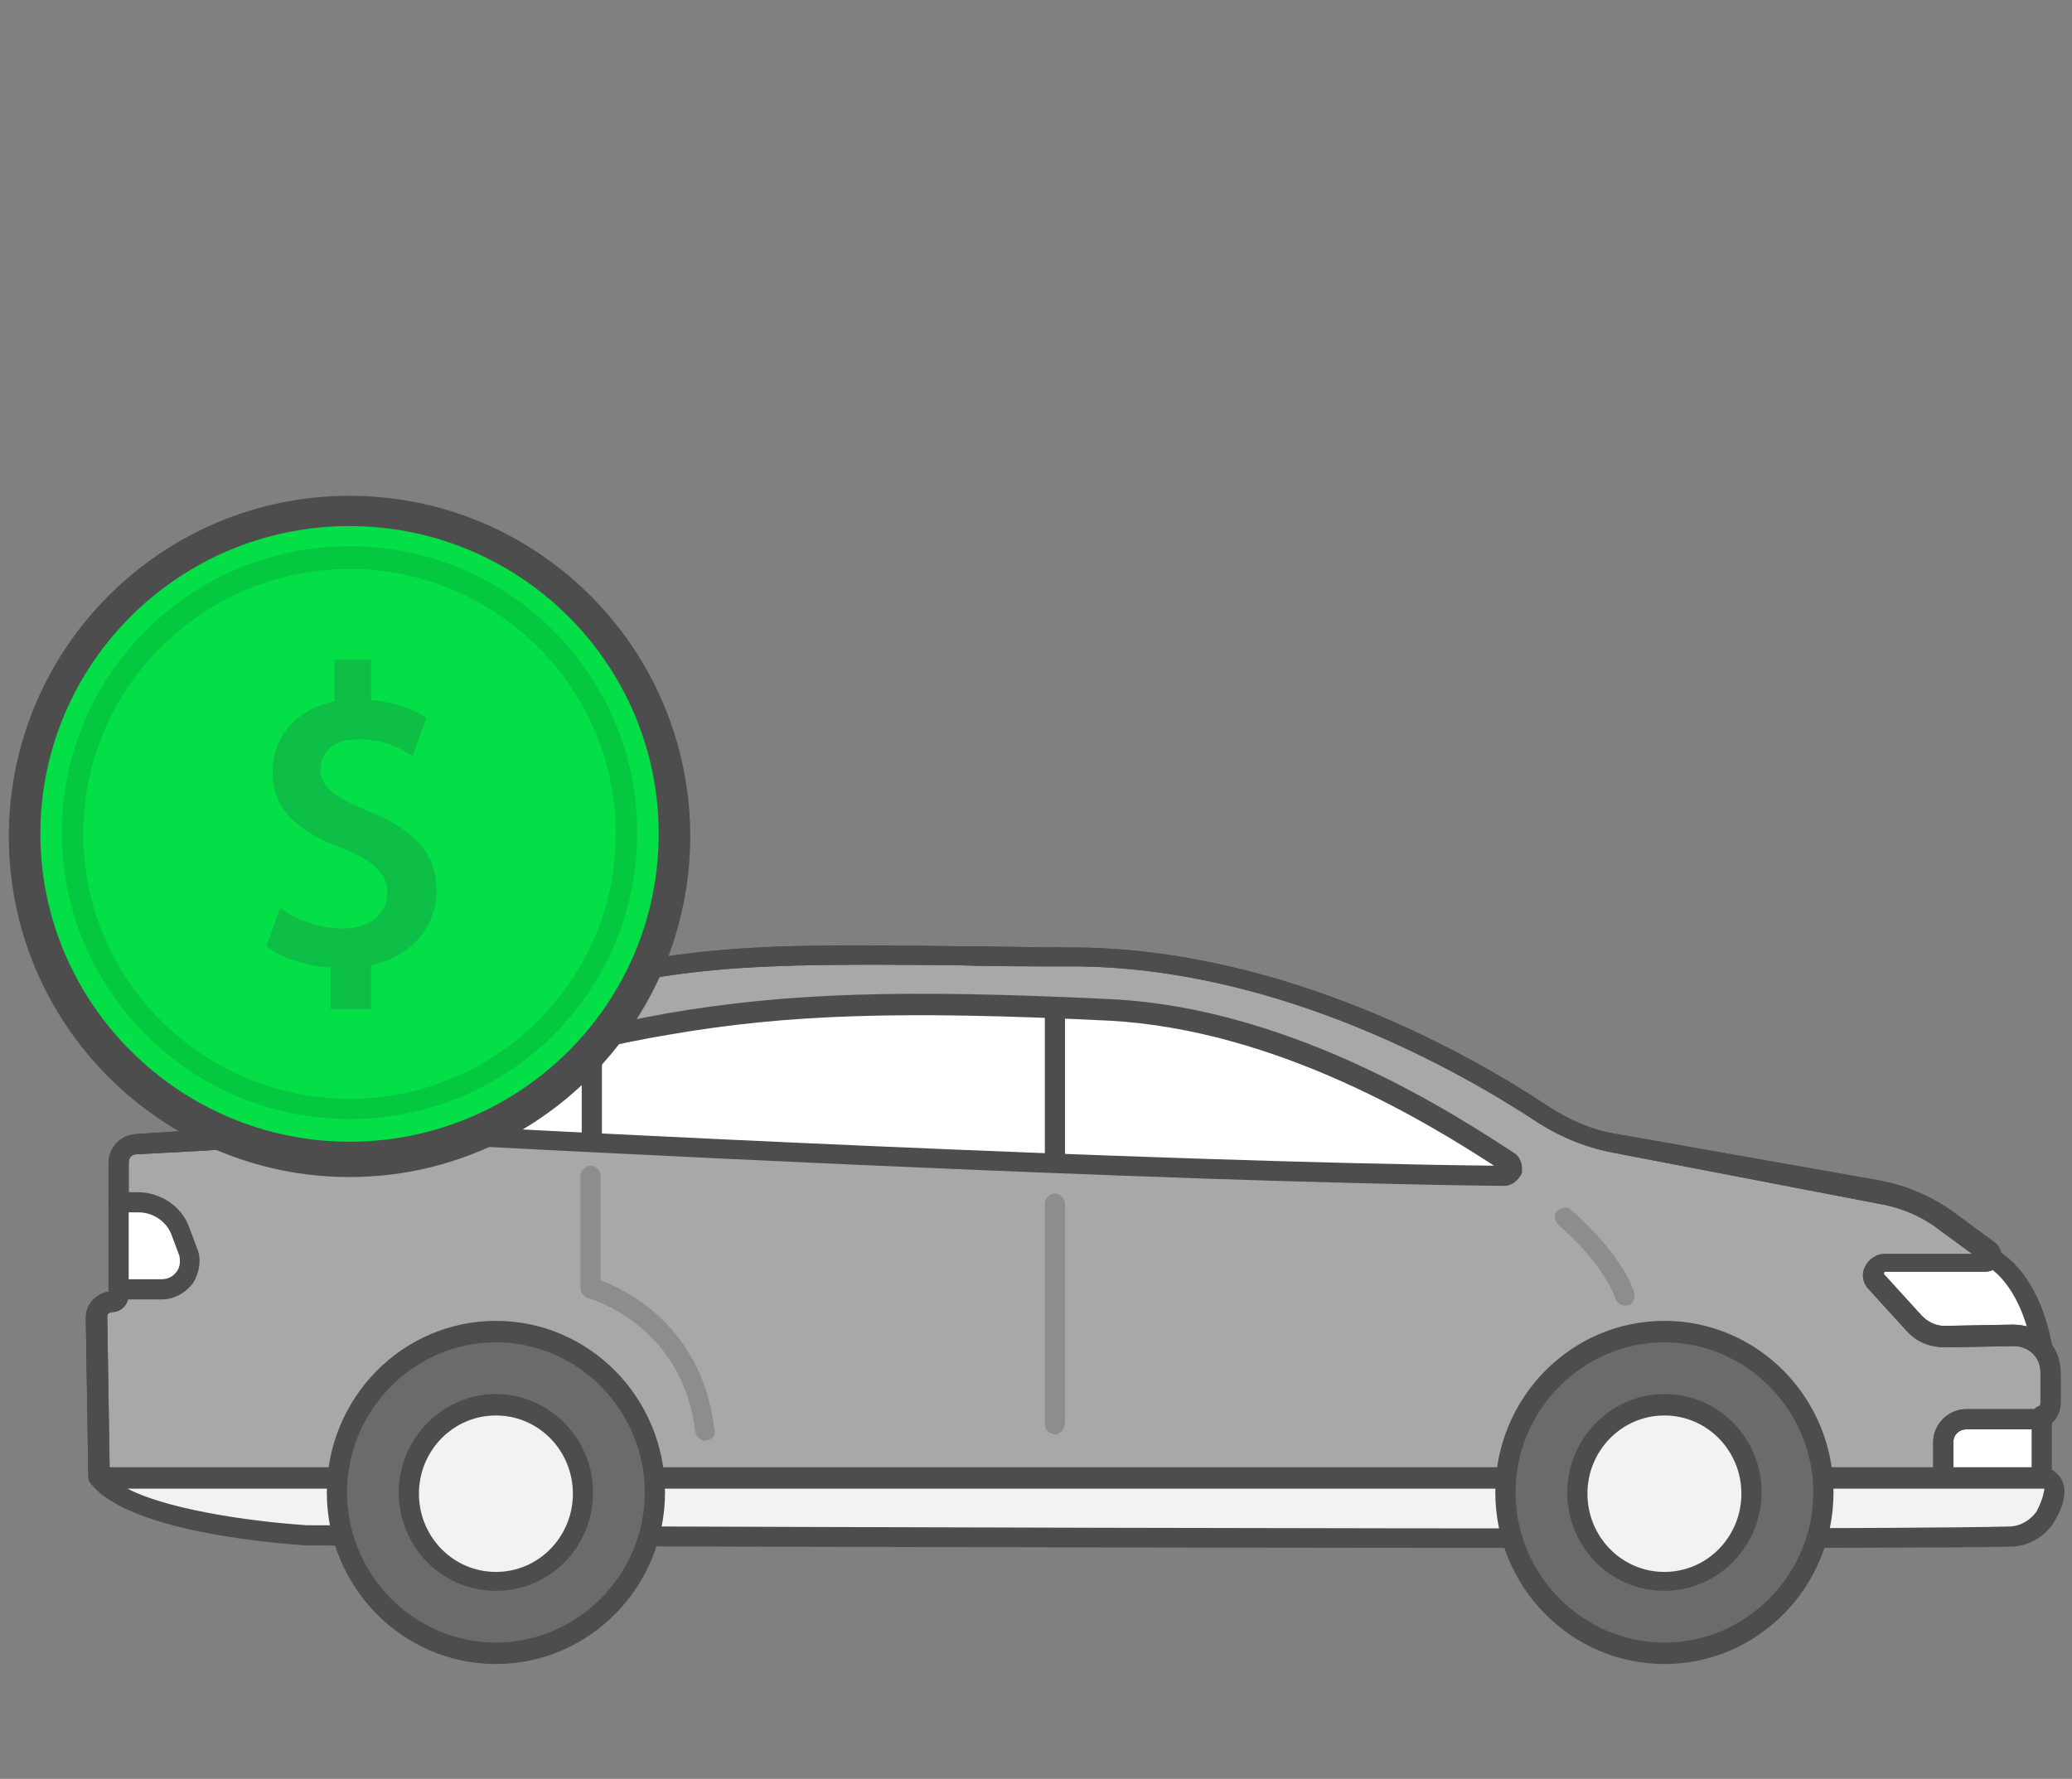 <?xml version="1.0" encoding="utf-8"?>
<!-- Generator: Adobe Illustrator 22.1.0, SVG Export Plug-In . SVG Version: 6.00 Build 0)  -->
<svg version="1.1" id="Ebene_1" xmlns="http://www.w3.org/2000/svg" xmlns:xlink="http://www.w3.org/1999/xlink" x="0px" y="0px"
	 width="164.2px" height="141px" viewBox="0 0 164.2 141" style="enable-background:new 0 0 164.2 141;" xml:space="preserve">
<rect x="0" y="0" width="164.2" height="141" fill="#808080" stroke="none"/>
<style type="text/css">
	.st0{clip-path:url(#SVGID_2_);}
	.st1{clip-path:url(#SVGID_4_);fill:#FFFFFF;}
	.st2{clip-path:url(#SVGID_6_);}
	.st3{clip-path:url(#SVGID_8_);fill:#FFFFFF;}
	.st4{clip-path:url(#SVGID_10_);}
	.st5{clip-path:url(#SVGID_12_);fill:#A8A8A8;}
	.st6{clip-path:url(#SVGID_14_);}
	.st7{clip-path:url(#SVGID_16_);fill:#4D4D4D;}
	.st8{clip-path:url(#SVGID_18_);}
	.st9{clip-path:url(#SVGID_20_);fill:#FFFFFF;}
	.st10{clip-path:url(#SVGID_22_);}
	.st11{clip-path:url(#SVGID_24_);fill:#4D4D4D;}
	.st12{clip-path:url(#SVGID_26_);}
	.st13{clip-path:url(#SVGID_28_);fill:#F2F2F2;}
	.st14{clip-path:url(#SVGID_30_);}
	.st15{clip-path:url(#SVGID_32_);fill:#4D4D4D;}
	.st16{clip-path:url(#SVGID_34_);}
	.st17{clip-path:url(#SVGID_36_);fill:#6B6B6B;}
	.st18{clip-path:url(#SVGID_38_);}
	.st19{clip-path:url(#SVGID_40_);fill:#4D4D4D;}
	.st20{clip-path:url(#SVGID_42_);}
	.st21{clip-path:url(#SVGID_44_);fill:#6B6B6B;}
	.st22{clip-path:url(#SVGID_46_);}
	.st23{clip-path:url(#SVGID_48_);fill:#4D4D4D;}
	.st24{clip-path:url(#SVGID_50_);}
	.st25{clip-path:url(#SVGID_52_);fill:#4D4D4D;}
	.st26{clip-path:url(#SVGID_54_);}
	.st27{clip-path:url(#SVGID_56_);fill:#4D4D4D;}
	.st28{clip-path:url(#SVGID_58_);}
	.st29{clip-path:url(#SVGID_60_);fill:#F2F2F2;}
	.st30{clip-path:url(#SVGID_62_);}
	.st31{clip-path:url(#SVGID_64_);fill:#4D4D4D;}
	.st32{clip-path:url(#SVGID_66_);}
	.st33{clip-path:url(#SVGID_68_);fill:#4D4D4D;}
	.st34{clip-path:url(#SVGID_70_);}
	.st35{clip-path:url(#SVGID_72_);fill:#FFFFFF;}
	.st36{clip-path:url(#SVGID_74_);}
	.st37{clip-path:url(#SVGID_76_);fill:#4D4D4D;}
	.st38{clip-path:url(#SVGID_78_);}
	.st39{clip-path:url(#SVGID_80_);fill:#F2F2F2;}
	.st40{clip-path:url(#SVGID_82_);}
	.st41{clip-path:url(#SVGID_84_);fill:#4D4D4D;}
	.st42{clip-path:url(#SVGID_86_);}
	.st43{clip-path:url(#SVGID_88_);fill:#4D4D4D;}
	.st44{clip-path:url(#SVGID_90_);}
	.st45{clip-path:url(#SVGID_92_);fill:#4D4D4D;}
	.st46{clip-path:url(#SVGID_94_);}
	.st47{opacity:0.3;clip-path:url(#SVGID_96_);fill:#4D4D4D;}
	.st48{clip-path:url(#SVGID_98_);}
	.st49{opacity:0.3;clip-path:url(#SVGID_100_);fill:#4D4D4D;}
	.st50{clip-path:url(#SVGID_102_);}
	.st51{opacity:0.3;clip-path:url(#SVGID_104_);fill:#4D4D4D;}
	.st52{clip-path:url(#SVGID_106_);}
	.st53{clip-path:url(#SVGID_108_);fill:#04DE47;}
	.st54{clip-path:url(#SVGID_110_);}
	.st55{clip-path:url(#SVGID_112_);fill:#4D4D4D;}
	.st56{clip-path:url(#SVGID_114_);}
	.st57{opacity:0.1;clip-path:url(#SVGID_116_);}
	.st58{clip-path:url(#SVGID_118_);}
	.st59{opacity:0.2;clip-path:url(#SVGID_120_);fill:#334146;}
</style>
<title>Group 5</title>
<desc>Created with Sketch.</desc>
<g>
	<defs>
		<polygon id="SVGID_1_" points="154.4,116.6 154.4,113.1 155.7,112.3 161.8,112.3 161.6,116.9 		"/>
	</defs>
	<clipPath id="SVGID_2_">
		<use xlink:href="#SVGID_1_"  style="overflow:visible;"/>
	</clipPath>
	<g class="st0">
		<defs>
			<rect id="SVGID_3_" x="-296.3" y="-702.1" width="1440" height="3440"/>
		</defs>
		<clipPath id="SVGID_4_">
			<use xlink:href="#SVGID_3_"  style="overflow:visible;"/>
		</clipPath>
		<rect x="149.4" y="107.3" class="st1" width="17.4" height="14.6"/>
	</g>
</g>
<g>
	<defs>
		<polygon id="SVGID_5_" points="161,105.6 157.1,105.8 153.6,105.6 151.9,104.9 150.7,102.9 148.7,101.2 148.8,100.2 154.4,99.7 
			158.6,100.2 160.8,103.3 		"/>
	</defs>
	<clipPath id="SVGID_6_">
		<use xlink:href="#SVGID_5_"  style="overflow:visible;"/>
	</clipPath>
	<g class="st2">
		<defs>
			<rect id="SVGID_7_" x="-296.3" y="-702.1" width="1440" height="3440"/>
		</defs>
		<clipPath id="SVGID_8_">
			<use xlink:href="#SVGID_7_"  style="overflow:visible;"/>
		</clipPath>
		<rect x="143.7" y="94.7" class="st3" width="22.4" height="16.1"/>
	</g>
</g>
<g>
	<defs>
		<path id="SVGID_9_" d="M154.1,116.6v-2.5c0-1,0.8-1.8,1.8-1.8h5.4c0.7,0,1.3-0.6,1.3-1.3v-2.4c0-1.7-1.4-3-3-2.9l-5.4,0.1
			c-0.9,0-1.8-0.4-2.5-1.1l-3-3.3c-0.5-0.6-0.1-1.5,0.7-1.5h8c0.5,0,0.7-0.6,0.3-0.9l-3.4-2.5c-1.6-1.1-3.3-1.9-5.2-2.2l-20.9-3.7
			c-2.1-0.4-4-1.2-5.8-2.3c-5.7-3.8-20.6-12.5-37.4-12.5c-21.6,0-30.6-1.1-44.4,4c-1.6,0.5-9.3,4.8-11.7,6.2
			c-1.4,0.8-6.1,4-10.9,4.3c-3,0.2-5.6,0.3-7.1,0.4c-0.8,0.1-1.4,0.7-1.4,1.5v10.4c0,0.3-0.2,0.6-0.6,0.6c-0.7,0-1.3,0.6-1.3,1.3
			l0.2,12.6"/>
	</defs>
	<clipPath id="SVGID_10_">
		<use xlink:href="#SVGID_9_"  style="overflow:visible;"/>
	</clipPath>
	<g class="st4">
		<defs>
			<rect id="SVGID_11_" x="-296.3" y="-702.1" width="1440" height="3440"/>
		</defs>
		<clipPath id="SVGID_12_">
			<use xlink:href="#SVGID_11_"  style="overflow:visible;"/>
		</clipPath>
		<rect x="2.5" y="70.7" class="st5" width="165.1" height="51.4"/>
	</g>
</g>
<g>
	<defs>
		<path id="SVGID_13_" d="M7.8,117.9c-0.4,0-0.8-0.4-0.8-0.8l-0.2-12.6c0-0.6,0.2-1.1,0.6-1.5c0.3-0.3,0.8-0.6,1.2-0.6V92.2
			c0-1.2,0.9-2.2,2.1-2.3c1.6-0.1,4.2-0.3,7.1-0.4c4-0.2,7.9-2.6,9.9-3.8c0.3-0.2,0.5-0.3,0.7-0.4c3-1.7,10.2-5.7,11.8-6.2
			c11.7-4.3,20.1-4.3,35.2-4.1c2.8,0,6,0.1,9.4,0.1c17.1,0,32.2,8.8,37.9,12.6c1.7,1.1,3.5,1.9,5.5,2.2l20.9,3.7
			c2,0.4,3.9,1.2,5.6,2.4l3.4,2.5c0.4,0.3,0.6,0.9,0.5,1.4c-0.2,0.5-0.7,0.9-1.2,0.9h-8c0,0-0.1,0-0.1,0.1c0,0.1,0,0.1,0,0.1l3,3.3
			c0.5,0.5,1.1,0.8,1.8,0.8l5.4-0.1c1,0,2,0.3,2.7,1.1c0.7,0.7,1.1,1.7,1.1,2.7v2.4c0,1.2-0.9,2.1-2.1,2.1h-5.4c-0.5,0-1,0.4-1,1
			v2.5c0,0.4-0.4,0.8-0.8,0.8c-0.4,0-0.8-0.4-0.8-0.8v-2.5c0-1.4,1.2-2.6,2.6-2.6h5.4c0.3,0,0.5-0.2,0.5-0.5v-2.4
			c0-0.6-0.2-1.1-0.6-1.5s-1-0.6-1.5-0.6l-5.4,0.1c-1.2,0-2.3-0.4-3.1-1.3l-3-3.3c-0.5-0.5-0.6-1.2-0.3-1.8c0.3-0.6,0.9-1,1.5-1h7
			l-2.6-1.9c-1.4-1.1-3.1-1.8-4.9-2.1L128,91.4c-2.2-0.4-4.2-1.2-6.1-2.4c-5.6-3.7-20.4-12.4-37-12.4c-3.5,0-6.6,0-9.5-0.1
			c-15-0.1-23.2-0.2-34.7,4C39.5,81,34,84,29.2,86.7c-0.2,0.1-0.4,0.2-0.7,0.4c-2,1.2-6.2,3.8-10.6,4c-3,0.2-5.5,0.3-7.1,0.4
			c-0.4,0-0.6,0.3-0.6,0.7v10.4c0,0.8-0.6,1.4-1.3,1.4c-0.1,0-0.3,0.1-0.3,0.1c-0.1,0.1-0.1,0.2-0.1,0.4l0.2,12.6
			C8.6,117.6,8.2,117.9,7.8,117.9C7.8,117.9,7.8,117.9,7.8,117.9"/>
	</defs>
	<clipPath id="SVGID_14_">
		<use xlink:href="#SVGID_13_"  style="overflow:visible;"/>
	</clipPath>
	<g class="st6">
		<defs>
			<rect id="SVGID_15_" x="-296.3" y="-702.1" width="1440" height="3440"/>
		</defs>
		<clipPath id="SVGID_16_">
			<use xlink:href="#SVGID_15_"  style="overflow:visible;"/>
		</clipPath>
		<rect x="1.7" y="69.9" class="st7" width="166.7" height="53"/>
	</g>
</g>
<g>
	<defs>
		<polygon id="SVGID_17_" points="10.4,95.1 13,95.8 14.5,98 14.8,100.8 13.6,102 10.9,102.2 9.6,101.8 9.4,99.2 9.4,96.7 9.6,94.6 
					"/>
	</defs>
	<clipPath id="SVGID_18_">
		<use xlink:href="#SVGID_17_"  style="overflow:visible;"/>
	</clipPath>
	<g class="st8">
		<defs>
			<rect id="SVGID_19_" x="-296.3" y="-702.1" width="1440" height="3440"/>
		</defs>
		<clipPath id="SVGID_20_">
			<use xlink:href="#SVGID_19_"  style="overflow:visible;"/>
		</clipPath>
		<rect x="4.4" y="89.6" class="st9" width="15.4" height="17.6"/>
	</g>
</g>
<g>
	<defs>
		<path id="SVGID_21_" d="M7.8,117.9c-0.4,0-0.8-0.4-0.8-0.8l-0.2-12.6c0-0.6,0.2-1.1,0.6-1.5c0.3-0.3,0.8-0.6,1.2-0.6V92.2
			c0-1.2,0.9-2.2,2.1-2.3c1.6-0.1,4.2-0.3,7.1-0.4c4-0.2,7.9-2.6,9.9-3.8c0.3-0.2,0.5-0.3,0.7-0.4c3-1.7,10.2-5.7,11.8-6.2
			c11.7-4.3,20.1-4.3,35.2-4.1c2.8,0,6,0.1,9.4,0.1c17.1,0,32.2,8.8,37.9,12.6c1.7,1.1,3.5,1.9,5.5,2.2l20.9,3.7
			c2,0.4,3.9,1.2,5.6,2.4l3.4,2.5c0.4,0.3,0.6,0.9,0.5,1.4c-0.2,0.5-0.7,0.9-1.2,0.9h-8c0,0-0.1,0-0.1,0.1c0,0.1,0,0.1,0,0.1l3,3.3
			c0.5,0.5,1.1,0.8,1.8,0.8l5.4-0.1c1,0,2,0.3,2.7,1.1c0.7,0.7,1.1,1.7,1.1,2.7v2.4c0,1.2-0.9,2.1-2.1,2.1h-5.4c-0.5,0-1,0.4-1,1
			v2.5c0,0.4-0.4,0.8-0.8,0.8c-0.4,0-0.8-0.4-0.8-0.8v-2.5c0-1.4,1.2-2.6,2.6-2.6h5.4c0.3,0,0.5-0.2,0.5-0.5v-2.4
			c0-0.6-0.2-1.1-0.6-1.5s-1-0.6-1.5-0.6l-5.4,0.1c-1.2,0-2.3-0.4-3.1-1.3l-3-3.3c-0.5-0.5-0.6-1.2-0.3-1.8c0.3-0.6,0.9-1,1.5-1h7
			l-2.6-1.9c-1.4-1.1-3.1-1.8-4.9-2.1L128,91.4c-2.2-0.4-4.2-1.2-6.1-2.4c-5.6-3.7-20.4-12.4-37-12.4c-3.5,0-6.6,0-9.5-0.1
			c-15-0.1-23.2-0.2-34.7,4C39.5,81,34,84,29.2,86.7c-0.2,0.1-0.4,0.2-0.7,0.4c-2,1.2-6.2,3.8-10.6,4c-3,0.2-5.5,0.3-7.1,0.4
			c-0.4,0-0.6,0.3-0.6,0.7v10.4c0,0.8-0.6,1.4-1.3,1.4c-0.1,0-0.3,0.1-0.3,0.1c-0.1,0.1-0.1,0.2-0.1,0.4l0.2,12.6
			C8.6,117.6,8.2,117.9,7.8,117.9C7.8,117.9,7.8,117.9,7.8,117.9"/>
	</defs>
	<clipPath id="SVGID_22_">
		<use xlink:href="#SVGID_21_"  style="overflow:visible;"/>
	</clipPath>
	<g class="st10">
		<defs>
			<rect id="SVGID_23_" x="-296.3" y="-702.1" width="1440" height="3440"/>
		</defs>
		<clipPath id="SVGID_24_">
			<use xlink:href="#SVGID_23_"  style="overflow:visible;"/>
		</clipPath>
		<rect x="1.7" y="69.9" class="st11" width="166.7" height="53"/>
	</g>
</g>
<g>
	<defs>
		<path id="SVGID_25_" d="M7.8,117.1h154c0.5,0,1,0.5,0.9,1c0,0.5-0.2,1.2-0.7,2c-0.6,1-1.7,1.6-2.9,1.6
			c-15.1,0.4-134.9-0.1-134.9-0.1S10.7,120.9,7.8,117.1"/>
	</defs>
	<clipPath id="SVGID_26_">
		<use xlink:href="#SVGID_25_"  style="overflow:visible;"/>
	</clipPath>
	<g class="st12">
		<defs>
			<rect id="SVGID_27_" x="-296.3" y="-702.1" width="1440" height="3440"/>
		</defs>
		<clipPath id="SVGID_28_">
			<use xlink:href="#SVGID_27_"  style="overflow:visible;"/>
		</clipPath>
		<rect x="2.8" y="112.1" class="st13" width="165" height="14.8"/>
	</g>
</g>
<g>
	<defs>
		<path id="SVGID_29_" d="M125.1,122.7c-40.2,0-100-0.2-100.8-0.2c0,0,0,0,0,0c-1.4-0.1-14-0.9-17.1-4.9c-0.2-0.2-0.2-0.6-0.1-0.8
			c0.1-0.3,0.4-0.5,0.7-0.5h154c0.5,0,0.9,0.2,1.3,0.6c0.3,0.3,0.5,0.8,0.5,1.3c0,0.8-0.3,1.6-0.8,2.4c-0.7,1.2-2.1,2-3.5,2
			C154.9,122.7,141.6,122.7,125.1,122.7 M24.3,120.9c2.2,0,120,0.5,134.9,0.1c0.9,0,1.7-0.5,2.2-1.2c0.3-0.6,0.5-1.1,0.6-1.7
			c0,0,0-0.1,0-0.1c0,0-0.1,0-0.1,0H10.1C13.8,119.9,21.2,120.7,24.3,120.9"/>
	</defs>
	<clipPath id="SVGID_30_">
		<use xlink:href="#SVGID_29_"  style="overflow:visible;"/>
	</clipPath>
	<g class="st14">
		<defs>
			<rect id="SVGID_31_" x="-296.3" y="-702.1" width="1440" height="3440"/>
		</defs>
		<clipPath id="SVGID_32_">
			<use xlink:href="#SVGID_31_"  style="overflow:visible;"/>
		</clipPath>
		<rect x="2" y="111.3" class="st15" width="166.6" height="16.4"/>
	</g>
</g>
<g>
	<defs>
		<path id="SVGID_33_" d="M144.5,118.4c0,7-5.7,12.8-12.6,12.8c-7,0-12.6-5.7-12.6-12.8s5.7-12.8,12.6-12.8
			C138.9,105.6,144.5,111.3,144.5,118.4"/>
	</defs>
	<clipPath id="SVGID_34_">
		<use xlink:href="#SVGID_33_"  style="overflow:visible;"/>
	</clipPath>
	<g class="st16">
		<defs>
			<rect id="SVGID_35_" x="-296.3" y="-702.1" width="1440" height="3440"/>
		</defs>
		<clipPath id="SVGID_36_">
			<use xlink:href="#SVGID_35_"  style="overflow:visible;"/>
		</clipPath>
		<rect x="114.3" y="100.6" class="st17" width="35.3" height="35.5"/>
	</g>
</g>
<g>
	<defs>
		<path id="SVGID_37_" d="M131.9,131.9c-7.4,0-13.4-6.1-13.4-13.6s6-13.6,13.4-13.6c7.4,0,13.4,6.1,13.4,13.6
			S139.3,131.9,131.9,131.9 M131.9,106.4c-6.5,0-11.8,5.4-11.8,11.9s5.3,11.9,11.8,11.9c6.5,0,11.8-5.4,11.8-11.9
			S138.4,106.4,131.9,106.4"/>
	</defs>
	<clipPath id="SVGID_38_">
		<use xlink:href="#SVGID_37_"  style="overflow:visible;"/>
	</clipPath>
	<g class="st18">
		<defs>
			<rect id="SVGID_39_" x="-296.3" y="-702.1" width="1440" height="3440"/>
		</defs>
		<clipPath id="SVGID_40_">
			<use xlink:href="#SVGID_39_"  style="overflow:visible;"/>
		</clipPath>
		<rect x="113.5" y="99.8" class="st19" width="36.9" height="37.1"/>
	</g>
</g>
<g>
	<defs>
		<path id="SVGID_41_" d="M51.9,118.4c0,7-5.7,12.8-12.6,12.8c-7,0-12.6-5.7-12.6-12.8s5.7-12.8,12.6-12.8
			C46.3,105.6,51.9,111.3,51.9,118.4"/>
	</defs>
	<clipPath id="SVGID_42_">
		<use xlink:href="#SVGID_41_"  style="overflow:visible;"/>
	</clipPath>
	<g class="st20">
		<defs>
			<rect id="SVGID_43_" x="-296.3" y="-702.1" width="1440" height="3440"/>
		</defs>
		<clipPath id="SVGID_44_">
			<use xlink:href="#SVGID_43_"  style="overflow:visible;"/>
		</clipPath>
		<rect x="21.7" y="100.6" class="st21" width="35.3" height="35.5"/>
	</g>
</g>
<g>
	<defs>
		<path id="SVGID_45_" d="M39.3,131.9c-7.4,0-13.4-6.1-13.4-13.6s6-13.6,13.4-13.6s13.4,6.1,13.4,13.6S46.7,131.9,39.3,131.9
			 M39.3,106.4c-6.5,0-11.8,5.4-11.8,11.9s5.3,11.9,11.8,11.9s11.8-5.4,11.8-11.9S45.8,106.4,39.3,106.4"/>
	</defs>
	<clipPath id="SVGID_46_">
		<use xlink:href="#SVGID_45_"  style="overflow:visible;"/>
	</clipPath>
	<g class="st22">
		<defs>
			<rect id="SVGID_47_" x="-296.3" y="-702.1" width="1440" height="3440"/>
		</defs>
		<clipPath id="SVGID_48_">
			<use xlink:href="#SVGID_47_"  style="overflow:visible;"/>
		</clipPath>
		<rect x="20.9" y="99.8" class="st23" width="36.9" height="37.1"/>
	</g>
</g>
<g>
	<defs>
		<path id="SVGID_49_" d="M161.8,117.9c-0.4,0-0.8-0.4-0.8-0.8v-4.9c0-0.4,0.4-0.8,0.8-0.8c0.4,0,0.8,0.4,0.8,0.8v4.9
			C162.6,117.6,162.3,117.9,161.8,117.9"/>
	</defs>
	<clipPath id="SVGID_50_">
		<use xlink:href="#SVGID_49_"  style="overflow:visible;"/>
	</clipPath>
	<g class="st24">
		<defs>
			<rect id="SVGID_51_" x="-296.3" y="-702.1" width="1440" height="3440"/>
		</defs>
		<clipPath id="SVGID_52_">
			<use xlink:href="#SVGID_51_"  style="overflow:visible;"/>
		</clipPath>
		<rect x="156" y="106.4" class="st25" width="11.6" height="16.5"/>
	</g>
</g>
<g>
	<defs>
		<path id="SVGID_53_" d="M161.8,107.4c-0.4,0-0.7-0.3-0.8-0.7c-1-5.1-3.5-6.3-3.5-6.3c-0.4-0.2-0.6-0.6-0.4-1
			c0.2-0.4,0.6-0.6,1-0.4c0.1,0.1,3.3,1.4,4.5,7.5c0.1,0.4-0.2,0.9-0.6,0.9C161.9,107.4,161.9,107.4,161.8,107.4"/>
	</defs>
	<clipPath id="SVGID_54_">
		<use xlink:href="#SVGID_53_"  style="overflow:visible;"/>
	</clipPath>
	<g class="st26">
		<defs>
			<rect id="SVGID_55_" x="-296.3" y="-702.1" width="1440" height="3440"/>
		</defs>
		<clipPath id="SVGID_56_">
			<use xlink:href="#SVGID_55_"  style="overflow:visible;"/>
		</clipPath>
		<rect x="152.1" y="93.9" class="st27" width="15.6" height="18.5"/>
	</g>
</g>
<g>
	<defs>
		<path id="SVGID_57_" d="M138.8,118.4c0,3.9-3.1,7-6.9,7c-3.8,0-6.9-3.1-6.9-7s3.1-7,6.9-7C135.7,111.4,138.8,114.5,138.8,118.4"/>
	</defs>
	<clipPath id="SVGID_58_">
		<use xlink:href="#SVGID_57_"  style="overflow:visible;"/>
	</clipPath>
	<g class="st28">
		<defs>
			<rect id="SVGID_59_" x="-296.3" y="-702.1" width="1440" height="3440"/>
		</defs>
		<clipPath id="SVGID_60_">
			<use xlink:href="#SVGID_59_"  style="overflow:visible;"/>
		</clipPath>
		<rect x="120" y="106.4" class="st29" width="23.8" height="24"/>
	</g>
</g>
<g>
	<defs>
		<path id="SVGID_61_" d="M131.9,126.1c-4.3,0-7.7-3.5-7.7-7.8s3.5-7.8,7.7-7.8c4.3,0,7.7,3.5,7.7,7.8S136.1,126.1,131.9,126.1
			 M131.9,112.2c-3.4,0-6.1,2.8-6.1,6.2s2.7,6.2,6.1,6.2c3.4,0,6.1-2.8,6.1-6.2S135.3,112.2,131.9,112.2"/>
	</defs>
	<clipPath id="SVGID_62_">
		<use xlink:href="#SVGID_61_"  style="overflow:visible;"/>
	</clipPath>
	<g class="st30">
		<defs>
			<rect id="SVGID_63_" x="-296.3" y="-702.1" width="1440" height="3440"/>
		</defs>
		<clipPath id="SVGID_64_">
			<use xlink:href="#SVGID_63_"  style="overflow:visible;"/>
		</clipPath>
		<rect x="119.2" y="105.6" class="st31" width="25.4" height="25.6"/>
	</g>
</g>
<g>
	<defs>
		<path id="SVGID_65_" d="M9.4,103c-0.4,0-0.8-0.4-0.8-0.8c0-0.4,0.3-0.8,0.8-0.8l3.4,0c0.5,0,0.9-0.2,1.2-0.6
			c0.3-0.4,0.3-0.9,0.2-1.3l-0.6-1.6c-0.4-1.1-1.5-1.8-2.6-1.8H9.4c-0.4,0-0.8-0.4-0.8-0.8s0.4-0.8,0.8-0.8h1.5
			c1.8,0,3.5,1.1,4.1,2.8l0.6,1.6c0.4,0.9,0.2,2-0.3,2.8c-0.6,0.8-1.5,1.3-2.5,1.3L9.4,103L9.4,103z"/>
	</defs>
	<clipPath id="SVGID_66_">
		<use xlink:href="#SVGID_65_"  style="overflow:visible;"/>
	</clipPath>
	<g class="st32">
		<defs>
			<rect id="SVGID_67_" x="-296.3" y="-702.1" width="1440" height="3440"/>
		</defs>
		<clipPath id="SVGID_68_">
			<use xlink:href="#SVGID_67_"  style="overflow:visible;"/>
		</clipPath>
		<rect x="3.6" y="89.3" class="st33" width="17.2" height="18.7"/>
	</g>
</g>
<g>
	<defs>
		<path id="SVGID_69_" d="M32.6,89.8c9,0.5,58.3,3,86.5,3.4c0.6,0,0.8-0.7,0.3-1.1c-4.8-3.2-17.5-11.4-31.6-12.1
			c-16.2-0.8-25.5-0.5-34.9,1.1c-8.6,1.5-16.1,3.9-20.7,7.6C31.9,89.1,32.1,89.8,32.6,89.8"/>
	</defs>
	<clipPath id="SVGID_70_">
		<use xlink:href="#SVGID_69_"  style="overflow:visible;"/>
	</clipPath>
	<g class="st34">
		<defs>
			<rect id="SVGID_71_" x="-296.3" y="-702.1" width="1440" height="3440"/>
		</defs>
		<clipPath id="SVGID_72_">
			<use xlink:href="#SVGID_71_"  style="overflow:visible;"/>
		</clipPath>
		<rect x="27.1" y="74.7" class="st35" width="97.6" height="23.6"/>
	</g>
</g>
<g>
	<defs>
		<path id="SVGID_73_" d="M119.2,94L119.2,94c-28.1-0.3-77-2.9-86.6-3.4c-0.6,0-1.1-0.4-1.2-1c-0.2-0.6,0-1.1,0.5-1.5
			c4.4-3.5,11.5-6.1,21.1-7.8c9.4-1.6,18.5-1.9,35-1.1c14.6,0.7,27.7,9.4,32,12.2c0.5,0.3,0.7,1,0.6,1.6
			C120.3,93.6,119.8,94,119.2,94z M33.3,89.1c10.7,0.6,57.5,3,85.1,3.3c-4.8-3.1-17-10.8-30.6-11.5c-16.4-0.8-25.4-0.5-34.7,1.1
			C44.1,83.5,37.4,85.9,33.3,89.1z M32.7,89L32.7,89L32.7,89z"/>
	</defs>
	<clipPath id="SVGID_74_">
		<use xlink:href="#SVGID_73_"  style="overflow:visible;"/>
	</clipPath>
	<g class="st36">
		<defs>
			<rect id="SVGID_75_" x="-296.3" y="-702.1" width="1440" height="3440"/>
		</defs>
		<clipPath id="SVGID_76_">
			<use xlink:href="#SVGID_75_"  style="overflow:visible;"/>
		</clipPath>
		<rect x="26.3" y="73.9" class="st37" width="99.2" height="25.2"/>
	</g>
</g>
<g>
	<defs>
		<path id="SVGID_77_" d="M46.2,118.4c0,3.9-3.1,7-6.9,7c-3.8,0-6.9-3.1-6.9-7s3.1-7,6.9-7C43.1,111.4,46.2,114.5,46.2,118.4"/>
	</defs>
	<clipPath id="SVGID_78_">
		<use xlink:href="#SVGID_77_"  style="overflow:visible;"/>
	</clipPath>
	<g class="st38">
		<defs>
			<rect id="SVGID_79_" x="-296.3" y="-702.1" width="1440" height="3440"/>
		</defs>
		<clipPath id="SVGID_80_">
			<use xlink:href="#SVGID_79_"  style="overflow:visible;"/>
		</clipPath>
		<rect x="27.4" y="106.4" class="st39" width="23.8" height="24"/>
	</g>
</g>
<g>
	<defs>
		<path id="SVGID_81_" d="M39.3,126.1c-4.3,0-7.7-3.5-7.7-7.8s3.5-7.8,7.7-7.8s7.7,3.5,7.7,7.8S43.6,126.1,39.3,126.1 M39.3,112.2
			c-3.4,0-6.1,2.8-6.1,6.2s2.7,6.2,6.1,6.2s6.1-2.8,6.1-6.2S42.7,112.2,39.3,112.2"/>
	</defs>
	<clipPath id="SVGID_82_">
		<use xlink:href="#SVGID_81_"  style="overflow:visible;"/>
	</clipPath>
	<g class="st40">
		<defs>
			<rect id="SVGID_83_" x="-296.3" y="-702.1" width="1440" height="3440"/>
		</defs>
		<clipPath id="SVGID_84_">
			<use xlink:href="#SVGID_83_"  style="overflow:visible;"/>
		</clipPath>
		<rect x="26.6" y="105.6" class="st41" width="25.4" height="25.6"/>
	</g>
</g>
<g>
	<defs>
		<path id="SVGID_85_" d="M83.6,92.7c-0.4,0-0.8-0.4-0.8-0.8v-12c0-0.4,0.4-0.8,0.8-0.8s0.8,0.4,0.8,0.8v12
			C84.4,92.4,84,92.7,83.6,92.7"/>
	</defs>
	<clipPath id="SVGID_86_">
		<use xlink:href="#SVGID_85_"  style="overflow:visible;"/>
	</clipPath>
	<g class="st42">
		<defs>
			<rect id="SVGID_87_" x="-296.3" y="-702.1" width="1440" height="3440"/>
		</defs>
		<clipPath id="SVGID_88_">
			<use xlink:href="#SVGID_87_"  style="overflow:visible;"/>
		</clipPath>
		<rect x="77.8" y="74.1" class="st43" width="11.6" height="23.6"/>
	</g>
</g>
<g>
	<defs>
		<path id="SVGID_89_" d="M46.9,91.1c-0.4,0-0.8-0.4-0.8-0.8v-7.5c0-0.4,0.4-0.8,0.8-0.8c0.4,0,0.8,0.4,0.8,0.8v7.5
			C47.7,90.7,47.3,91.1,46.9,91.1"/>
	</defs>
	<clipPath id="SVGID_90_">
		<use xlink:href="#SVGID_89_"  style="overflow:visible;"/>
	</clipPath>
	<g class="st44">
		<defs>
			<rect id="SVGID_91_" x="-296.3" y="-702.1" width="1440" height="3440"/>
		</defs>
		<clipPath id="SVGID_92_">
			<use xlink:href="#SVGID_91_"  style="overflow:visible;"/>
		</clipPath>
		<rect x="41.1" y="77" class="st45" width="11.6" height="19.1"/>
	</g>
</g>
<g>
	<defs>
		<path id="SVGID_93_" d="M55.9,114.2c-0.4,0-0.7-0.3-0.8-0.7c-1-8.5-8.4-10.6-8.5-10.6c-0.3-0.1-0.6-0.4-0.6-0.8v-8.9
			c0-0.4,0.4-0.8,0.8-0.8c0.4,0,0.8,0.4,0.8,0.8v8.3c2,0.7,8.1,3.7,9,11.8C56.8,113.7,56.5,114.1,55.9,114.2
			C56,114.2,56,114.2,55.9,114.2"/>
	</defs>
	<clipPath id="SVGID_94_">
		<use xlink:href="#SVGID_93_"  style="overflow:visible;"/>
	</clipPath>
	<g class="st46">
		<defs>
			<rect id="SVGID_95_" x="-296.3" y="-702.1" width="1440" height="3440"/>
		</defs>
		<clipPath id="SVGID_96_">
			<use xlink:href="#SVGID_95_"  style="overflow:visible;"/>
		</clipPath>
		<rect x="41.1" y="87.4" class="st47" width="20.6" height="31.7"/>
	</g>
</g>
<g>
	<defs>
		<path id="SVGID_97_" d="M83.6,113.7c-0.4,0-0.8-0.4-0.8-0.8V95.4c0-0.4,0.4-0.8,0.8-0.8s0.8,0.4,0.8,0.8v17.4
			C84.4,113.3,84,113.7,83.6,113.7"/>
	</defs>
	<clipPath id="SVGID_98_">
		<use xlink:href="#SVGID_97_"  style="overflow:visible;"/>
	</clipPath>
	<g class="st48">
		<defs>
			<rect id="SVGID_99_" x="-296.3" y="-702.1" width="1440" height="3440"/>
		</defs>
		<clipPath id="SVGID_100_">
			<use xlink:href="#SVGID_99_"  style="overflow:visible;"/>
		</clipPath>
		<rect x="77.8" y="89.6" class="st49" width="11.6" height="29.1"/>
	</g>
</g>
<g>
	<defs>
		<path id="SVGID_101_" d="M128.8,103.5c-0.3,0-0.7-0.2-0.8-0.6c0,0-0.8-2.6-4.5-5.8c-0.3-0.3-0.4-0.8-0.1-1.1
			c0.3-0.3,0.8-0.4,1.1-0.1c4.1,3.6,5,6.4,5,6.6c0.1,0.4-0.1,0.9-0.5,1C129,103.4,128.9,103.5,128.8,103.5"/>
	</defs>
	<clipPath id="SVGID_102_">
		<use xlink:href="#SVGID_101_"  style="overflow:visible;"/>
	</clipPath>
	<g class="st50">
		<defs>
			<rect id="SVGID_103_" x="-296.3" y="-702.1" width="1440" height="3440"/>
		</defs>
		<clipPath id="SVGID_104_">
			<use xlink:href="#SVGID_103_"  style="overflow:visible;"/>
		</clipPath>
		<rect x="118.2" y="90.7" class="st51" width="16.4" height="17.8"/>
	</g>
</g>
<g>
	<defs>
		<path id="SVGID_105_" d="M54,66.1c0,14.4-11.8,26.1-26.3,26.1S1.4,80.5,1.4,66.1S13.2,40,27.7,40S54,51.6,54,66.1"/>
	</defs>
	<clipPath id="SVGID_106_">
		<use xlink:href="#SVGID_105_"  style="overflow:visible;"/>
	</clipPath>
	<g class="st52">
		<defs>
			<rect id="SVGID_107_" x="-296.3" y="-702.1" width="1440" height="3440"/>
		</defs>
		<clipPath id="SVGID_108_">
			<use xlink:href="#SVGID_107_"  style="overflow:visible;"/>
		</clipPath>
		<rect x="-3.6" y="35" class="st53" width="62.5" height="62.2"/>
	</g>
</g>
<g>
	<defs>
		<path id="SVGID_109_" d="M27.7,93.3c-14.9,0-27-12.1-27-27c0-14.9,12.1-27,27-27c14.9,0,27,12.1,27,27
			C54.7,81.1,42.6,93.3,27.7,93.3 M27.7,41.7c-13.5,0-24.5,10.9-24.5,24.4c0,13.4,11,24.4,24.5,24.4c13.5,0,24.5-10.9,24.5-24.4
			C52.2,52.6,41.2,41.7,27.7,41.7"/>
	</defs>
	<clipPath id="SVGID_110_">
		<use xlink:href="#SVGID_109_"  style="overflow:visible;"/>
	</clipPath>
	<g class="st54">
		<defs>
			<rect id="SVGID_111_" x="-296.3" y="-702.1" width="1440" height="3440"/>
		</defs>
		<clipPath id="SVGID_112_">
			<use xlink:href="#SVGID_111_"  style="overflow:visible;"/>
		</clipPath>
		<rect x="-4.3" y="34.3" class="st55" width="64" height="64"/>
	</g>
</g>
<g>
	<defs>
		<path id="SVGID_113_" d="M27.7,88.7c-12.6,0-22.8-10.2-22.8-22.7c0-12.5,10.2-22.7,22.8-22.7c12.6,0,22.8,10.2,22.8,22.7
			C50.5,78.6,40.3,88.7,27.7,88.7 M27.7,45.1c-11.6,0-21.1,9.4-21.1,21c0,11.6,9.5,21,21.1,21c11.6,0,21.1-9.4,21.1-21
			C48.8,54.5,39.3,45.1,27.7,45.1"/>
	</defs>
	<clipPath id="SVGID_114_">
		<use xlink:href="#SVGID_113_"  style="overflow:visible;"/>
	</clipPath>
	<g class="st56">
		<defs>
			<rect id="SVGID_115_" x="-296.3" y="-702.1" width="1440" height="3440"/>
		</defs>
		<clipPath id="SVGID_116_">
			<use xlink:href="#SVGID_115_"  style="overflow:visible;"/>
		</clipPath>
		<rect x="-0.1" y="38.4" class="st57" width="55.6" height="55.4"/>
	</g>
</g>
<g>
	<defs>
		<path id="SVGID_117_" d="M29.1,80h-2.9v-3.3c-1.8-0.1-3.7-0.7-4.8-1.5l-0.3-0.2l1.1-3l0.5,0.3c0.6,0.4,2.3,1.3,4.5,1.3
			c2,0,3.5-1.1,3.5-2.8c0-1.5-1-2.5-3.4-3.5c-3-1.1-5.7-2.7-5.7-6.1c0-2.8,1.9-5,4.9-5.6v-3.3h2.9v3.2c1.5,0.1,2.8,0.5,4.1,1.2
			l0.3,0.2l-1.1,3l-0.4-0.2c-0.6-0.4-1.9-1.1-3.9-1.1c-2.2,0-3,1.2-3,2.4c0,1.3,0.9,2.1,3.8,3.3c3.7,1.5,5.4,3.4,5.4,6.3
			c0,2.9-2.1,5.3-5.2,5.9V80z"/>
	</defs>
	<clipPath id="SVGID_118_">
		<use xlink:href="#SVGID_117_"  style="overflow:visible;"/>
	</clipPath>
	<g class="st58">
		<defs>
			<rect id="SVGID_119_" x="-296.3" y="-702.1" width="1440" height="3440"/>
		</defs>
		<clipPath id="SVGID_120_">
			<use xlink:href="#SVGID_119_"  style="overflow:visible;"/>
		</clipPath>
		<rect x="16.1" y="47.4" class="st59" width="23.2" height="37.6"/>
	</g>
</g>
</svg>
